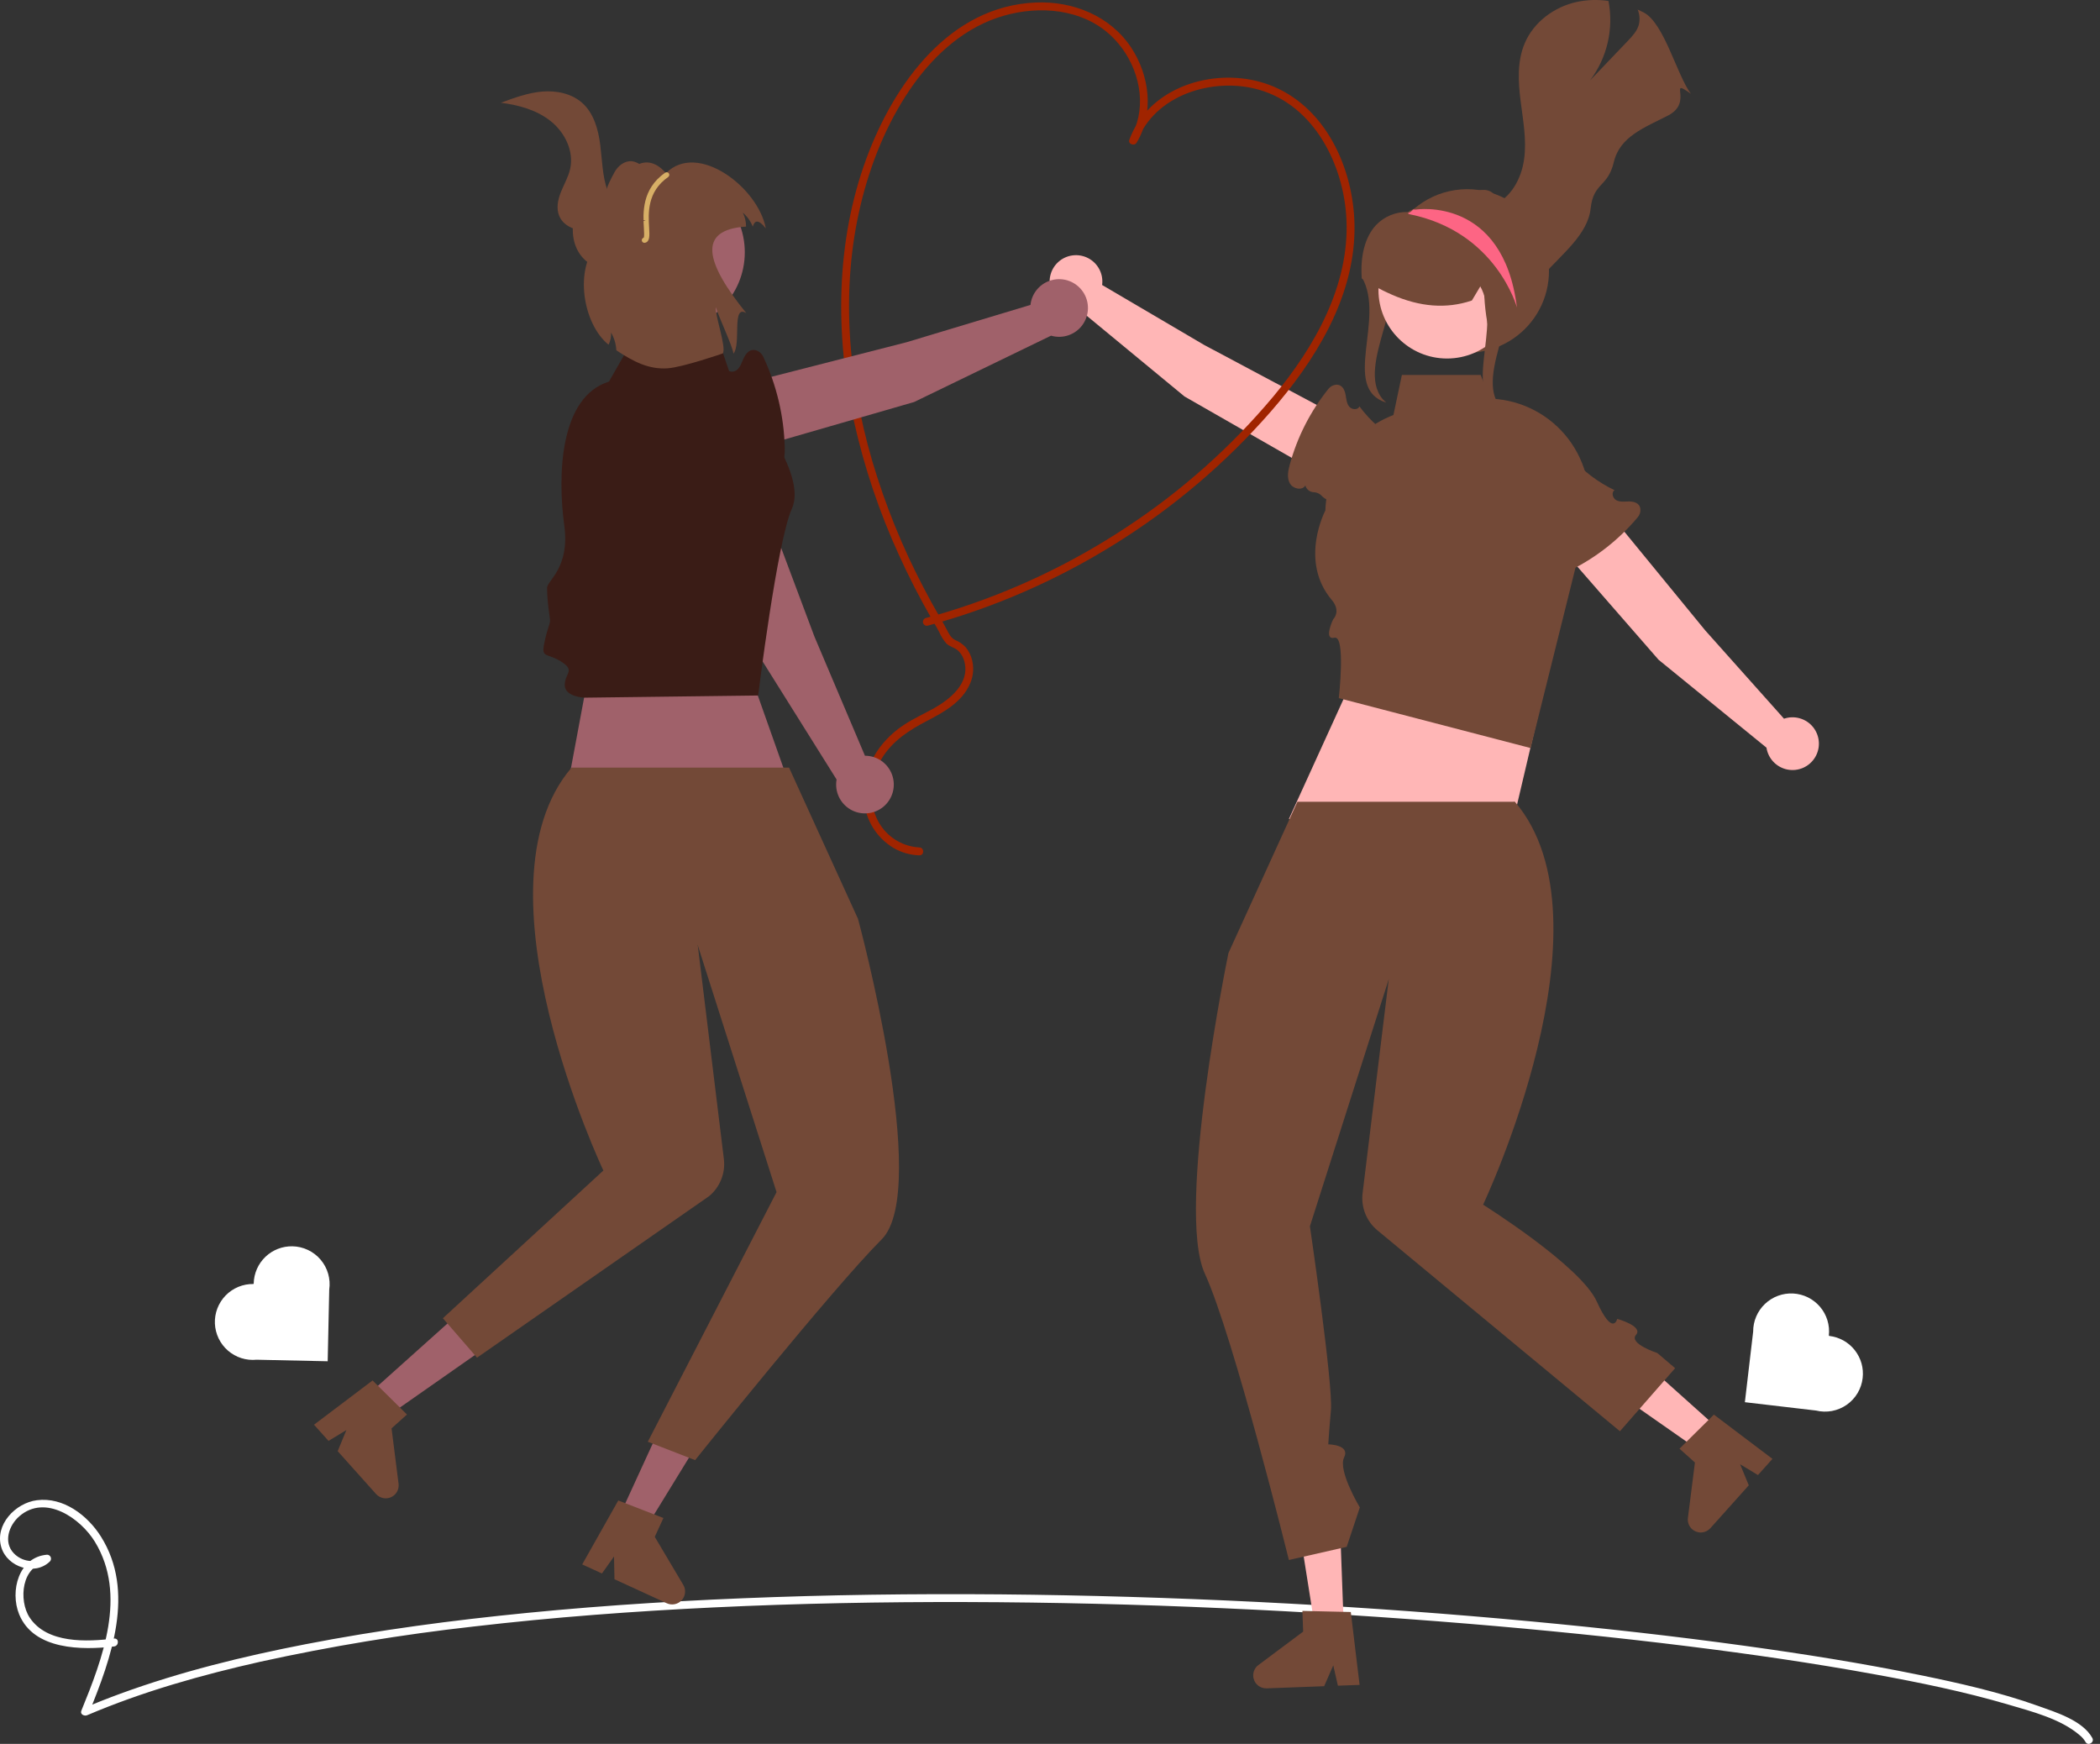 <svg width="112" height="93" viewBox="0 0 112 93" fill="none" xmlns="http://www.w3.org/2000/svg">
<rect x="0" y="0" width="112" height="93" fill="#333333" stroke="none"/>
<g clip-path="url(#clip0_1012_4021)">
<path d="M111.591 92.684C111.073 91.747 109.64 91.311 108.711 90.978C106.647 90.239 104.488 89.756 102.343 89.317C99.278 88.69 96.185 88.201 93.086 87.773C89.304 87.251 85.508 86.827 81.706 86.471C77.407 86.068 73.101 85.751 68.788 85.519C64.223 85.27 59.654 85.112 55.081 85.045C50.483 84.98 45.882 85.013 41.286 85.17C36.885 85.32 32.487 85.582 28.105 86.014C24.146 86.404 20.196 86.926 16.29 87.685C12.948 88.335 9.621 89.151 6.42 90.321C5.751 90.566 5.089 90.828 4.434 91.108L4.743 91.345C5.929 88.435 7.235 84.881 5.382 81.941C4.667 80.807 3.378 79.823 1.968 80.004C0.825 80.15 -0.3 81.315 0.073 82.526C0.395 83.574 1.856 84.056 2.662 83.269C2.69 83.239 2.71 83.202 2.717 83.161C2.725 83.121 2.72 83.079 2.705 83.041C2.689 83.003 2.662 82.971 2.628 82.947C2.595 82.924 2.555 82.911 2.513 82.91C0.995 83.031 0.519 84.852 1.02 86.086C1.797 87.999 4.382 88.007 6.087 87.802C6.352 87.77 6.356 87.35 6.087 87.382C4.637 87.556 2.519 87.662 1.587 86.269C0.969 85.344 1.153 83.439 2.513 83.331L2.365 82.972C1.904 83.422 1.157 83.274 0.736 82.834C0.169 82.24 0.473 81.347 1.029 80.862C2.409 79.66 4.293 80.961 5.063 82.223C6.788 85.054 5.468 88.459 4.337 91.233C4.259 91.426 4.501 91.532 4.646 91.471C7.618 90.204 10.749 89.323 13.896 88.615C17.648 87.792 21.439 87.166 25.256 86.74C29.512 86.243 33.789 85.925 38.068 85.721C42.569 85.507 47.074 85.422 51.579 85.435C56.135 85.448 60.69 85.558 65.243 85.764C69.604 85.957 73.961 86.233 78.313 86.592C82.233 86.917 86.149 87.31 90.053 87.796C93.356 88.207 96.654 88.682 99.929 89.279C102.342 89.718 104.757 90.21 107.112 90.903C108.362 91.271 109.894 91.661 110.906 92.527C111.036 92.629 111.145 92.754 111.228 92.896C111.359 93.133 111.722 92.921 111.591 92.684Z" fill="white"/>
<path d="M63.175 21.144L71.842 26.104C72.21 26.313 72.645 26.369 73.054 26.26C73.463 26.151 73.812 25.885 74.027 25.521C74.138 25.332 74.21 25.123 74.237 24.906C74.265 24.689 74.248 24.468 74.188 24.258C74.128 24.048 74.025 23.852 73.886 23.682C73.748 23.513 73.576 23.373 73.382 23.273L64.222 18.396L58.78 15.198C58.818 14.912 58.767 14.621 58.634 14.365C58.501 14.109 58.292 13.9 58.035 13.766C57.779 13.633 57.488 13.582 57.202 13.62C56.916 13.657 56.648 13.782 56.435 13.978C56.222 14.173 56.075 14.429 56.013 14.711C55.95 14.993 55.976 15.287 56.087 15.554C56.198 15.821 56.389 16.047 56.632 16.201C56.876 16.356 57.162 16.432 57.45 16.419L63.175 21.144Z" fill="#FFB6B6"/>
<path d="M69.621 25.889C69.646 25.99 69.703 26.08 69.785 26.145C69.866 26.21 69.966 26.247 70.07 26.249C70.199 26.255 70.322 26.3 70.423 26.379C70.443 26.395 70.461 26.411 70.478 26.429C70.579 26.54 70.706 26.624 70.846 26.675C70.987 26.726 71.138 26.743 71.286 26.723C71.774 26.651 72.342 26.82 72.813 27.03C73.327 27.26 73.838 27.522 74.392 27.622C75.193 27.766 76.136 27.518 76.359 26.532C76.448 26.11 76.389 25.671 76.192 25.288C75.79 24.483 75.006 23.998 74.251 23.541L74.638 23.576C73.805 23.091 73.079 22.443 72.502 21.671C72.426 21.875 72.102 21.855 71.962 21.688C71.822 21.521 71.806 21.288 71.768 21.073C71.721 20.803 71.593 20.496 71.256 20.517C71.176 20.524 71.098 20.548 71.027 20.587C70.956 20.626 70.894 20.679 70.845 20.743C69.888 21.933 69.187 23.308 68.786 24.782C68.697 25.109 68.628 25.476 68.79 25.773C68.953 26.071 69.448 26.181 69.621 25.889Z" fill="#734937"/>
<path d="M49.034 45.193C48.542 45.167 48.068 45.005 47.664 44.725C47.26 44.445 46.941 44.058 46.744 43.608C46.292 42.601 46.454 41.409 47.009 40.479C47.588 39.508 48.494 38.934 49.474 38.426C50.371 37.961 51.337 37.416 51.746 36.435C51.929 36.009 51.953 35.531 51.814 35.089C51.748 34.881 51.642 34.687 51.504 34.518C51.342 34.346 51.145 34.212 50.927 34.123C50.713 34.012 50.613 33.805 50.507 33.599C50.39 33.371 50.261 33.151 50.132 32.928C49.826 32.401 49.532 31.866 49.25 31.325C48.119 29.166 47.202 26.901 46.514 24.564C45.228 20.155 44.826 15.413 45.903 10.916C46.418 8.767 47.258 6.661 48.497 4.823C49.639 3.129 51.205 1.632 53.165 0.955C55.05 0.304 57.354 0.368 58.968 1.655C60.294 2.713 61.073 4.562 60.713 6.245C60.626 6.654 60.471 7.044 60.254 7.4L60.638 7.562C61.575 5.041 64.718 4.094 67.141 4.784C70.102 5.627 71.674 8.807 71.81 11.692C71.977 15.232 70.113 18.495 67.919 21.134C65.661 23.831 63.02 26.183 60.08 28.115C57.156 30.051 53.971 31.561 50.621 32.599C50.206 32.727 49.789 32.847 49.37 32.96C49.318 32.976 49.275 33.012 49.248 33.06C49.222 33.108 49.216 33.164 49.23 33.217C49.245 33.269 49.279 33.314 49.326 33.342C49.373 33.37 49.429 33.378 49.482 33.365C53.007 32.409 56.373 30.94 59.471 29.006C62.576 27.075 65.377 24.694 67.783 21.941C70.121 19.252 72.2 15.942 72.241 12.265C72.274 9.241 70.856 5.852 67.915 4.613C65.475 3.584 62.173 4.246 60.679 6.547C60.498 6.831 60.348 7.134 60.232 7.451C60.147 7.68 60.496 7.81 60.617 7.613C61.568 6.048 61.313 4.024 60.329 2.537C59.209 0.846 57.231 0.052 55.242 0.134C50.626 0.325 47.666 4.495 46.207 8.456C44.561 12.925 44.536 17.861 45.547 22.477C46.094 24.927 46.897 27.313 47.942 29.595C48.468 30.756 49.05 31.89 49.686 32.996C49.821 33.231 49.965 33.46 50.088 33.7C50.183 33.923 50.313 34.131 50.472 34.314C50.645 34.486 50.892 34.525 51.076 34.677C51.264 34.849 51.393 35.075 51.444 35.325C51.715 36.438 50.676 37.282 49.823 37.764C49.292 38.063 48.731 38.311 48.222 38.648C47.775 38.939 47.376 39.297 47.039 39.709C46.354 40.557 45.964 41.633 46.085 42.73C46.133 43.24 46.301 43.732 46.574 44.165C46.848 44.598 47.22 44.961 47.661 45.223C48.079 45.466 48.551 45.6 49.034 45.614C49.304 45.621 49.304 45.201 49.034 45.193Z" fill="#A02400"/>
<path d="M30.206 42.275L32.168 31.765L38.334 31.205L42.381 42.641L30.206 42.275Z" fill="#A0616A"/>
<path d="M73.786 32.606L68.741 43.676L80.442 44.9L83.595 31.485L73.786 32.606Z" fill="#FFB6B6"/>
<path d="M91.672 76.216L90.642 77.366L85.617 73.852L87.138 72.155L91.672 76.216Z" fill="#FFB6B6"/>
<path d="M90.246 81.55C90.382 81.671 90.561 81.734 90.744 81.724C90.927 81.714 91.098 81.632 91.22 81.496L93.268 79.21L92.806 78.087L93.758 78.662L94.531 77.8L91.408 75.439L91.121 75.724L89.95 76.882L89.573 77.257L90.396 77.994L90.022 80.949C90.007 81.06 90.021 81.172 90.06 81.277C90.099 81.382 90.162 81.475 90.246 81.55Z" fill="#734937"/>
<path d="M71.666 86.695L70.124 86.752L69.164 80.697L71.441 80.612L71.666 86.695Z" fill="#FFB6B6"/>
<path d="M66.838 89.372C66.845 89.555 66.924 89.728 67.058 89.852C67.192 89.977 67.37 90.043 67.553 90.037L70.621 89.923L71.108 88.811L71.355 89.895L72.512 89.853L72.043 85.966L71.639 85.957L69.992 85.919L69.461 85.907L69.502 87.011L67.115 88.794C67.025 88.861 66.953 88.948 66.905 89.049C66.857 89.15 66.834 89.261 66.838 89.372Z" fill="#734937"/>
<path d="M80.795 42.758H69.196L65.518 50.823C65.518 50.823 62.688 64.495 64.257 67.918C65.798 71.281 68.741 83.192 68.741 83.192L71.824 82.491L72.524 80.389C72.524 80.389 71.341 78.423 71.684 77.727C72.026 77.031 70.843 77.026 70.843 77.026C70.843 77.026 70.861 76.565 70.983 75.205C71.105 73.844 69.862 65.396 69.862 65.396L74.066 52.224L80.795 42.758Z" fill="#734937"/>
<path d="M71.659 45.437L74.066 52.224L72.672 63.628C72.627 63.998 72.675 64.374 72.813 64.72C72.951 65.067 73.174 65.373 73.461 65.611L86.397 76.326L89.34 72.963L88.391 72.155C88.391 72.155 86.849 71.653 87.254 71.187C87.658 70.721 86.252 70.334 86.252 70.334C86.252 70.334 86.022 71.309 85.159 69.403C84.295 67.498 79.098 64.244 79.098 64.244C79.098 64.244 86.257 49.141 80.795 42.758L71.659 45.437Z" fill="#734937"/>
<path d="M19.607 74.395L20.637 75.545L25.661 72.03L24.141 70.333L19.607 74.395Z" fill="#A0616A"/>
<path d="M21.257 79.127L20.883 76.172L21.705 75.435L21.328 75.06L20.157 73.902L19.871 73.617L16.747 75.978L17.521 76.841L18.473 76.265L18.01 77.388L20.058 79.675C20.156 79.784 20.287 79.859 20.431 79.889C20.575 79.92 20.725 79.903 20.859 79.842C20.993 79.781 21.103 79.678 21.175 79.55C21.247 79.421 21.276 79.273 21.257 79.127Z" fill="#734937"/>
<path d="M33.043 80.836L34.446 81.481L37.654 76.255L35.583 75.304L33.043 80.836Z" fill="#A0616A"/>
<path d="M36.442 84.52L34.921 81.958L35.382 80.954L34.887 80.761L33.351 80.165L32.975 80.018L31.051 83.428L32.104 83.911L32.748 83.004L32.772 84.218L35.561 85.499C35.694 85.561 35.844 85.578 35.988 85.548C36.133 85.518 36.263 85.443 36.362 85.334C36.46 85.224 36.521 85.086 36.535 84.94C36.55 84.793 36.517 84.646 36.442 84.52Z" fill="#734937"/>
<path d="M30.483 40.936H42.083L45.76 49.001C45.76 49.001 49.684 63.434 47.021 66.096C44.359 68.759 37.072 77.867 37.072 77.867L34.55 76.886L41.416 63.574L37.212 50.402L30.483 40.936Z" fill="#734937"/>
<path d="M39.619 43.615L37.213 50.402L38.606 61.806C38.652 62.177 38.603 62.552 38.465 62.899C38.328 63.245 38.105 63.551 37.818 63.789L25.442 72.402L23.62 70.3L32.18 62.422C32.18 62.422 25.022 47.319 30.483 40.936L39.619 43.615Z" fill="#734937"/>
<path d="M81.633 39.893L71.403 37.23C71.403 37.23 71.782 33.87 71.172 34.009C70.563 34.148 71.102 33.026 71.102 33.026C71.102 33.026 71.544 32.606 71.028 31.995C69.265 29.907 70.686 27.222 70.686 27.222C70.73 25.901 71.236 24.638 72.115 23.651C72.995 22.665 74.192 22.017 75.499 21.823L79.299 21.256C80.089 21.256 80.869 21.427 81.587 21.758C82.304 22.088 82.942 22.571 83.455 23.171C83.968 23.772 84.345 24.477 84.56 25.237C84.774 25.997 84.822 26.795 84.698 27.575L81.633 39.893Z" fill="#734937"/>
<path d="M79.951 22.517L74.206 22.657L74.767 19.995H78.97L79.951 22.517Z" fill="#734937"/>
<path d="M88.456 35.183L81.894 27.657C81.617 27.337 81.476 26.921 81.503 26.499C81.53 26.076 81.722 25.682 82.037 25.4C82.2 25.254 82.391 25.142 82.599 25.073C82.806 25.003 83.025 24.977 83.244 24.994C83.462 25.012 83.674 25.075 83.867 25.177C84.061 25.28 84.231 25.421 84.368 25.591L90.945 33.618L95.147 38.327C95.421 38.234 95.716 38.227 95.993 38.308C96.271 38.388 96.517 38.552 96.698 38.777C96.879 39.002 96.986 39.278 97.005 39.566C97.024 39.854 96.954 40.141 96.804 40.388C96.654 40.635 96.432 40.83 96.168 40.946C95.903 41.062 95.61 41.094 95.326 41.038C95.043 40.981 94.784 40.839 94.585 40.63C94.385 40.422 94.255 40.156 94.211 39.871L88.456 35.183Z" fill="#FFB6B6"/>
<path d="M82.539 29.793C82.435 29.788 82.336 29.749 82.256 29.682C82.177 29.615 82.121 29.524 82.098 29.423C82.068 29.298 81.999 29.186 81.902 29.102C81.883 29.086 81.863 29.071 81.842 29.058C81.714 28.98 81.606 28.873 81.528 28.745C81.451 28.617 81.405 28.473 81.395 28.323C81.37 27.831 81.093 27.307 80.794 26.887C80.468 26.427 80.112 25.978 79.905 25.453C79.607 24.697 79.665 23.724 80.589 23.311C80.984 23.141 81.426 23.113 81.84 23.232C82.709 23.468 83.338 24.142 83.934 24.792L83.824 24.419C84.463 25.141 85.24 25.727 86.111 26.141C85.925 26.255 86.009 26.569 86.2 26.674C86.391 26.778 86.623 26.748 86.841 26.743C87.115 26.736 87.441 26.802 87.486 27.136C87.495 27.216 87.487 27.298 87.463 27.375C87.439 27.452 87.398 27.523 87.345 27.584C86.366 28.756 85.156 29.713 83.789 30.394C83.485 30.546 83.14 30.686 82.816 30.585C82.492 30.484 82.287 30.02 82.539 29.793Z" fill="#734937"/>
<path d="M72.633 14.785C73.912 16.989 71.504 20.701 73.931 21.472L73.731 21.272C72.266 19.47 75.328 15.656 73.863 13.854C73.635 13.589 73.44 13.299 73.281 12.988L72.633 14.785Z" fill="#734937"/>
<path d="M82.612 14.451C82.613 15.165 82.438 15.869 82.103 16.499C81.768 17.13 81.283 17.669 80.691 18.068C80.1 18.468 79.419 18.716 78.709 18.791C77.999 18.866 77.281 18.766 76.619 18.499C75.956 18.232 75.37 17.806 74.91 17.259C74.451 16.713 74.133 16.062 73.984 15.363C73.835 14.665 73.859 13.941 74.056 13.254C74.252 12.568 74.614 11.94 75.109 11.426L75.13 11.405C75.165 11.368 75.2 11.331 75.237 11.296L75.237 11.296L75.238 11.296L75.238 11.295L75.238 11.295C75.284 11.253 75.329 11.211 75.376 11.171C76.007 10.618 76.783 10.259 77.612 10.136C78.441 10.013 79.288 10.132 80.052 10.478C80.816 10.824 81.463 11.383 81.917 12.088C82.371 12.792 82.613 13.613 82.612 14.451Z" fill="#734937"/>
<path d="M77.175 19.119C79.195 19.119 80.833 17.481 80.833 15.461C80.833 13.44 79.195 11.803 77.175 11.803C75.155 11.803 73.517 13.44 73.517 15.461C73.517 17.481 75.155 19.119 77.175 19.119Z" fill="#FFB8B8"/>
<path d="M79.789 11.944C79.222 11.413 78.517 11.053 77.755 10.905C76.994 10.758 76.205 10.828 75.482 11.107C75.463 11.116 75.442 11.124 75.424 11.132C75.352 11.161 75.279 11.194 75.207 11.229L75.166 11.248V11.254L75.141 11.273C75.124 11.288 75.103 11.299 75.081 11.306C74.763 11.297 74.447 11.356 74.154 11.478C73.86 11.6 73.596 11.783 73.378 12.014C72.812 12.629 72.543 13.624 72.626 14.814L72.628 14.851L72.661 14.871C72.671 14.878 72.68 14.884 72.69 14.89C72.979 15.07 73.254 15.229 73.52 15.369C73.681 15.456 73.838 15.534 73.995 15.606L74.051 15.631C74.111 15.66 74.172 15.687 74.232 15.714C75.744 16.375 77.138 16.478 78.475 16.034L78.5 16.026L78.95 15.272L79.093 15.034C79.124 15.204 79.142 15.47 79.163 15.776C79.186 16.253 79.239 16.728 79.322 17.198V17.203C79.405 17.62 79.533 17.956 79.743 18.068C79.775 18.088 79.81 18.101 79.846 18.107L80.181 17.665L81.061 16.505L81.075 16.436C81.432 14.824 80.916 13.019 79.789 11.944Z" fill="#734937"/>
<path d="M90.181 5.001C89.439 4.018 88.76 1.243 87.671 0.669C87.562 0.612 87.453 0.558 87.341 0.508C87.45 0.768 87.471 1.057 87.401 1.33C87.304 1.665 87.056 1.931 86.815 2.183C86.144 2.887 85.472 3.59 84.799 4.293C85.251 3.694 85.573 3.008 85.743 2.277C85.913 1.547 85.927 0.789 85.786 0.052C85.225 -0.032 84.654 -0.015 84.099 0.102C82.898 0.362 81.795 1.175 81.318 2.309C80.911 3.267 80.969 4.355 81.099 5.387C81.229 6.42 81.43 7.464 81.285 8.495C81.143 9.527 80.575 10.574 79.606 10.958C79.821 10.828 79.807 10.479 79.627 10.306C79.481 10.18 79.291 10.116 79.099 10.128C79.038 10.127 78.978 10.132 78.919 10.143C78.149 10.264 77.585 10.909 77.094 11.515C76.969 11.533 76.852 11.584 76.755 11.664C76.658 11.743 76.584 11.847 76.542 11.966C76.496 12.09 76.496 12.227 76.542 12.352C76.706 12.761 77.362 12.839 77.616 12.48C77.544 12.774 77.536 13.08 77.592 13.377C77.649 13.675 77.769 13.957 77.944 14.204C78.12 14.451 78.346 14.657 78.609 14.808C78.871 14.96 79.162 15.053 79.464 15.081C80.354 15.166 81.768 15.3 82.357 14.625C83.276 13.568 84.686 12.509 84.835 11.115C84.981 9.723 85.751 10 86.073 8.637C86.395 7.272 87.719 6.802 88.964 6.16C90.356 5.441 88.903 4.093 90.181 5.001Z" fill="#734937"/>
<path d="M78.923 15.224C80.202 17.428 77.793 21.14 80.221 21.911L80.021 21.711C78.556 19.909 81.618 16.095 80.153 14.292C79.925 14.028 79.73 13.738 79.571 13.427L78.923 15.224Z" fill="#734937"/>
<path d="M80.904 16.402C80.904 16.402 79.82 12.357 75.175 11.424C75.17 11.422 75.153 11.415 75.13 11.405C75.116 11.396 75.099 11.387 75.081 11.378C75.133 11.349 75.184 11.323 75.236 11.296L75.237 11.296L75.238 11.296L75.238 11.295L75.238 11.295C75.284 11.253 75.329 11.211 75.376 11.171L75.509 11.176C75.509 11.176 80.169 10.438 80.904 16.402Z" fill="#FD6584"/>
<path d="M40.31 34.694L36.165 24.595C35.991 24.166 35.992 23.687 36.168 23.259C36.344 22.831 36.682 22.49 37.107 22.309C37.327 22.216 37.564 22.168 37.804 22.169C38.043 22.169 38.279 22.219 38.499 22.314C38.718 22.41 38.916 22.549 39.08 22.723C39.244 22.897 39.371 23.103 39.453 23.328L43.437 33.95L46.13 40.302C46.446 40.302 46.754 40.398 47.013 40.579C47.271 40.76 47.468 41.016 47.576 41.313C47.684 41.61 47.699 41.932 47.617 42.237C47.535 42.542 47.362 42.815 47.12 43.018C46.878 43.221 46.58 43.344 46.265 43.371C45.95 43.399 45.635 43.329 45.362 43.171C45.089 43.012 44.87 42.774 44.737 42.488C44.604 42.201 44.563 41.881 44.618 41.57L40.31 34.694Z" fill="#A0616A"/>
<path d="M36.082 27.034C35.976 26.992 35.886 26.917 35.828 26.819C35.769 26.722 35.743 26.608 35.755 26.495C35.768 26.355 35.736 26.215 35.665 26.094C35.651 26.07 35.635 26.048 35.618 26.027C35.513 25.902 35.439 25.753 35.404 25.593C35.368 25.433 35.372 25.267 35.414 25.11C35.561 24.591 35.459 23.951 35.298 23.411C35.122 22.821 34.911 22.231 34.882 21.615C34.839 20.727 35.241 19.74 36.343 19.638C36.812 19.602 37.279 19.728 37.666 19.996C38.483 20.546 38.897 21.465 39.285 22.348L39.302 21.923C39.709 22.895 40.308 23.775 41.063 24.509C40.831 24.563 40.807 24.917 40.968 25.092C41.129 25.268 41.38 25.319 41.607 25.39C41.894 25.479 42.208 25.661 42.137 26.024C42.118 26.11 42.081 26.191 42.028 26.262C41.976 26.334 41.91 26.393 41.833 26.438C40.408 27.306 38.818 27.871 37.164 28.095C36.796 28.145 36.389 28.168 36.089 27.95C35.79 27.732 35.741 27.179 36.082 27.034Z" fill="#3A1C16"/>
<path d="M40.435 37.09L31.16 37.206C31.16 37.206 30.12 37.161 30.12 36.532C30.12 35.904 30.702 35.772 29.94 35.288C29.178 34.804 28.863 35.118 29.021 34.333C29.178 33.547 29.335 33.288 29.335 33.103C29.335 32.919 29.178 32.134 29.178 31.348C29.178 30.967 30.401 30.276 30.097 28.044C29.726 25.325 29.856 21.164 32.477 20.351L34.362 17.052H37.956L39.075 20.351L40.402 22.09C40.402 22.09 43.019 25.4 42.234 27.128C41.448 28.856 40.435 37.09 40.435 37.09Z" fill="#3A1C16"/>
<path d="M48.753 21.439L38.265 24.468C37.82 24.594 37.343 24.541 36.938 24.32C36.532 24.099 36.229 23.726 36.095 23.284C36.026 23.055 36.004 22.814 36.03 22.576C36.057 22.338 36.132 22.109 36.25 21.901C36.369 21.693 36.529 21.511 36.719 21.367C36.91 21.223 37.129 21.119 37.361 21.062L48.352 18.25L54.958 16.261C54.992 15.947 55.121 15.651 55.329 15.413C55.537 15.175 55.813 15.007 56.12 14.932C56.426 14.856 56.749 14.877 57.043 14.991C57.337 15.106 57.589 15.308 57.765 15.57C57.941 15.832 58.031 16.143 58.024 16.458C58.017 16.774 57.913 17.08 57.727 17.334C57.54 17.589 57.279 17.78 56.98 17.881C56.681 17.983 56.358 17.989 56.055 17.901L48.753 21.439Z" fill="#A0616A"/>
<path d="M40.68 24.814C40.627 24.915 40.543 24.995 40.44 25.044C40.337 25.091 40.221 25.104 40.109 25.08C39.972 25.053 39.829 25.069 39.701 25.127C39.676 25.138 39.652 25.151 39.63 25.166C39.494 25.257 39.338 25.314 39.175 25.332C39.012 25.35 38.848 25.328 38.695 25.269C38.196 25.067 37.548 25.1 36.995 25.201C36.388 25.312 35.779 25.458 35.164 25.421C34.276 25.367 33.339 24.861 33.356 23.754C33.371 23.284 33.547 22.833 33.856 22.477C34.49 21.725 35.449 21.413 36.369 21.123L35.948 21.06C36.958 20.76 37.898 20.26 38.71 19.589C38.738 19.825 39.087 19.887 39.279 19.746C39.471 19.605 39.549 19.361 39.644 19.143C39.764 18.868 39.979 18.576 40.331 18.685C40.415 18.714 40.492 18.759 40.557 18.819C40.622 18.878 40.674 18.951 40.71 19.032C41.419 20.543 41.809 22.184 41.853 23.853C41.863 24.224 41.842 24.631 41.592 24.905C41.343 25.18 40.788 25.169 40.68 24.814Z" fill="#3A1C16"/>
<path d="M35.532 17.644C37.846 17.644 39.722 15.768 39.722 13.454C39.722 11.141 37.846 9.265 35.532 9.265C33.218 9.265 31.343 11.141 31.343 13.454C31.343 15.768 33.218 17.644 35.532 17.644Z" fill="#A0616A"/>
<path d="M32.295 10.357C32.338 9.98 32.596 9.514 32.776 9.18C32.956 8.846 33.303 8.573 33.682 8.596C33.837 8.614 33.985 8.669 34.114 8.757C34.242 8.844 34.348 8.962 34.422 9.099C34.566 9.375 34.645 9.682 34.652 9.993C34.692 10.689 34.575 11.385 34.312 12.03C34.048 12.676 33.644 13.254 33.129 13.723C32.835 13.987 32.482 14.221 32.088 14.23C31.909 14.226 31.732 14.186 31.569 14.112C31.405 14.039 31.258 13.933 31.136 13.802C30.498 13.163 30.402 12.112 30.742 11.275C31.083 10.439 31.235 10.114 32.015 9.657" fill="#734937"/>
<path d="M38.18 16.383C38.11 16.755 38.755 18.528 38.549 18.848C38.549 18.848 36.416 19.588 35.6 19.642C34.604 19.706 33.803 19.297 32.871 18.682C32.854 18.348 32.758 18.024 32.589 17.735C32.603 17.959 32.558 18.182 32.458 18.382C31.093 17.295 30.581 14.305 31.93 12.916L33.331 9.693C32.911 9.833 34.18 7.668 35.518 9.236C37.193 7.531 40.436 9.986 40.843 12.179C40.452 11.684 40.248 11.742 40.148 12.084C40.032 11.796 39.85 11.541 39.615 11.339C39.732 11.57 39.791 11.825 39.789 12.084C37.148 12.248 37.639 14.03 39.804 16.699C39.004 16.201 39.544 18.348 39.116 18.861C39.095 18.503 38.256 16.732 38.18 16.383Z" fill="#734937"/>
<path d="M34.368 12.95C34.335 12.95 34.302 12.938 34.277 12.916C34.251 12.894 34.234 12.863 34.23 12.83C34.225 12.796 34.233 12.762 34.251 12.734C34.27 12.706 34.298 12.685 34.33 12.676C34.367 12.615 34.352 12.36 34.34 12.154C34.294 11.38 34.218 10.084 35.476 9.21C35.491 9.199 35.508 9.192 35.526 9.188C35.544 9.184 35.562 9.183 35.581 9.187C35.599 9.19 35.616 9.197 35.632 9.206C35.647 9.216 35.66 9.229 35.671 9.244C35.682 9.26 35.689 9.277 35.693 9.295C35.697 9.313 35.697 9.331 35.694 9.349C35.691 9.368 35.684 9.385 35.674 9.4C35.664 9.416 35.651 9.429 35.636 9.44C34.507 10.225 34.575 11.376 34.62 12.137C34.645 12.573 34.664 12.887 34.4 12.947C34.389 12.949 34.379 12.95 34.368 12.95Z" fill="#D7AF66"/>
<path d="M34.434 11.745C33.579 12.1 32.668 12.302 31.742 12.341C31.009 12.373 30.133 12.209 29.835 11.538C29.654 11.131 29.75 10.653 29.916 10.24C30.081 9.826 30.314 9.435 30.41 9C30.616 8.063 30.129 7.069 29.381 6.468C28.633 5.866 27.667 5.601 26.715 5.48C27.43 5.215 28.157 4.947 28.917 4.883C29.678 4.819 30.49 4.985 31.058 5.494C31.672 6.046 31.908 6.903 32.013 7.722C32.117 8.541 32.123 9.385 32.4 10.163C32.678 10.941 33.316 11.665 34.139 11.734" fill="#734937"/>
<path d="M99.341 73.491C99.373 73.227 99.351 72.959 99.279 72.703C99.206 72.448 99.084 72.209 98.919 72C98.755 71.791 98.55 71.617 98.318 71.487C98.086 71.358 97.831 71.275 97.567 71.244C97.562 71.244 97.557 71.243 97.552 71.243L97.552 71.242L97.552 71.243L97.553 71.228L97.538 71.226C97.569 70.952 97.543 70.675 97.463 70.411C97.382 70.147 97.249 69.903 97.071 69.693C96.892 69.483 96.673 69.311 96.426 69.188C96.179 69.066 95.91 68.995 95.634 68.98C95.359 68.966 95.084 69.007 94.825 69.103C94.567 69.198 94.33 69.346 94.131 69.536C93.931 69.726 93.772 69.955 93.664 70.209C93.556 70.462 93.501 70.735 93.502 71.011L93.06 74.777L93.075 74.779L93.075 74.779L96.856 75.222C97.135 75.29 97.424 75.298 97.706 75.245C97.987 75.192 98.254 75.08 98.489 74.917C98.724 74.753 98.922 74.541 99.069 74.295C99.216 74.049 99.309 73.775 99.341 73.491Z" fill="white"/>
<path d="M15.599 66.463C15.333 66.458 15.069 66.504 14.821 66.601C14.573 66.697 14.347 66.841 14.155 67.025C13.963 67.209 13.809 67.429 13.702 67.672C13.595 67.916 13.537 68.178 13.531 68.444C13.531 68.449 13.531 68.454 13.531 68.459L13.531 68.459L13.531 68.459L13.517 68.459L13.516 68.474C13.241 68.469 12.967 68.521 12.712 68.626C12.457 68.732 12.226 68.888 12.034 69.085C11.842 69.283 11.692 69.517 11.593 69.775C11.495 70.032 11.45 70.307 11.461 70.583C11.473 70.858 11.541 71.128 11.66 71.376C11.78 71.625 11.949 71.846 12.158 72.027C12.366 72.207 12.609 72.344 12.871 72.427C13.134 72.51 13.411 72.539 13.685 72.512L17.477 72.594L17.477 72.579L17.477 72.579L17.559 68.773C17.6 68.489 17.58 68.2 17.501 67.925C17.422 67.65 17.285 67.395 17.099 67.176C16.914 66.958 16.685 66.782 16.426 66.659C16.167 66.536 15.885 66.469 15.599 66.463Z" fill="white"/>
</g>
<defs>
<clipPath id="clip0_1012_4021">
<rect width="111.619" height="93" fill="white"/>
</clipPath>
</defs>
</svg>
